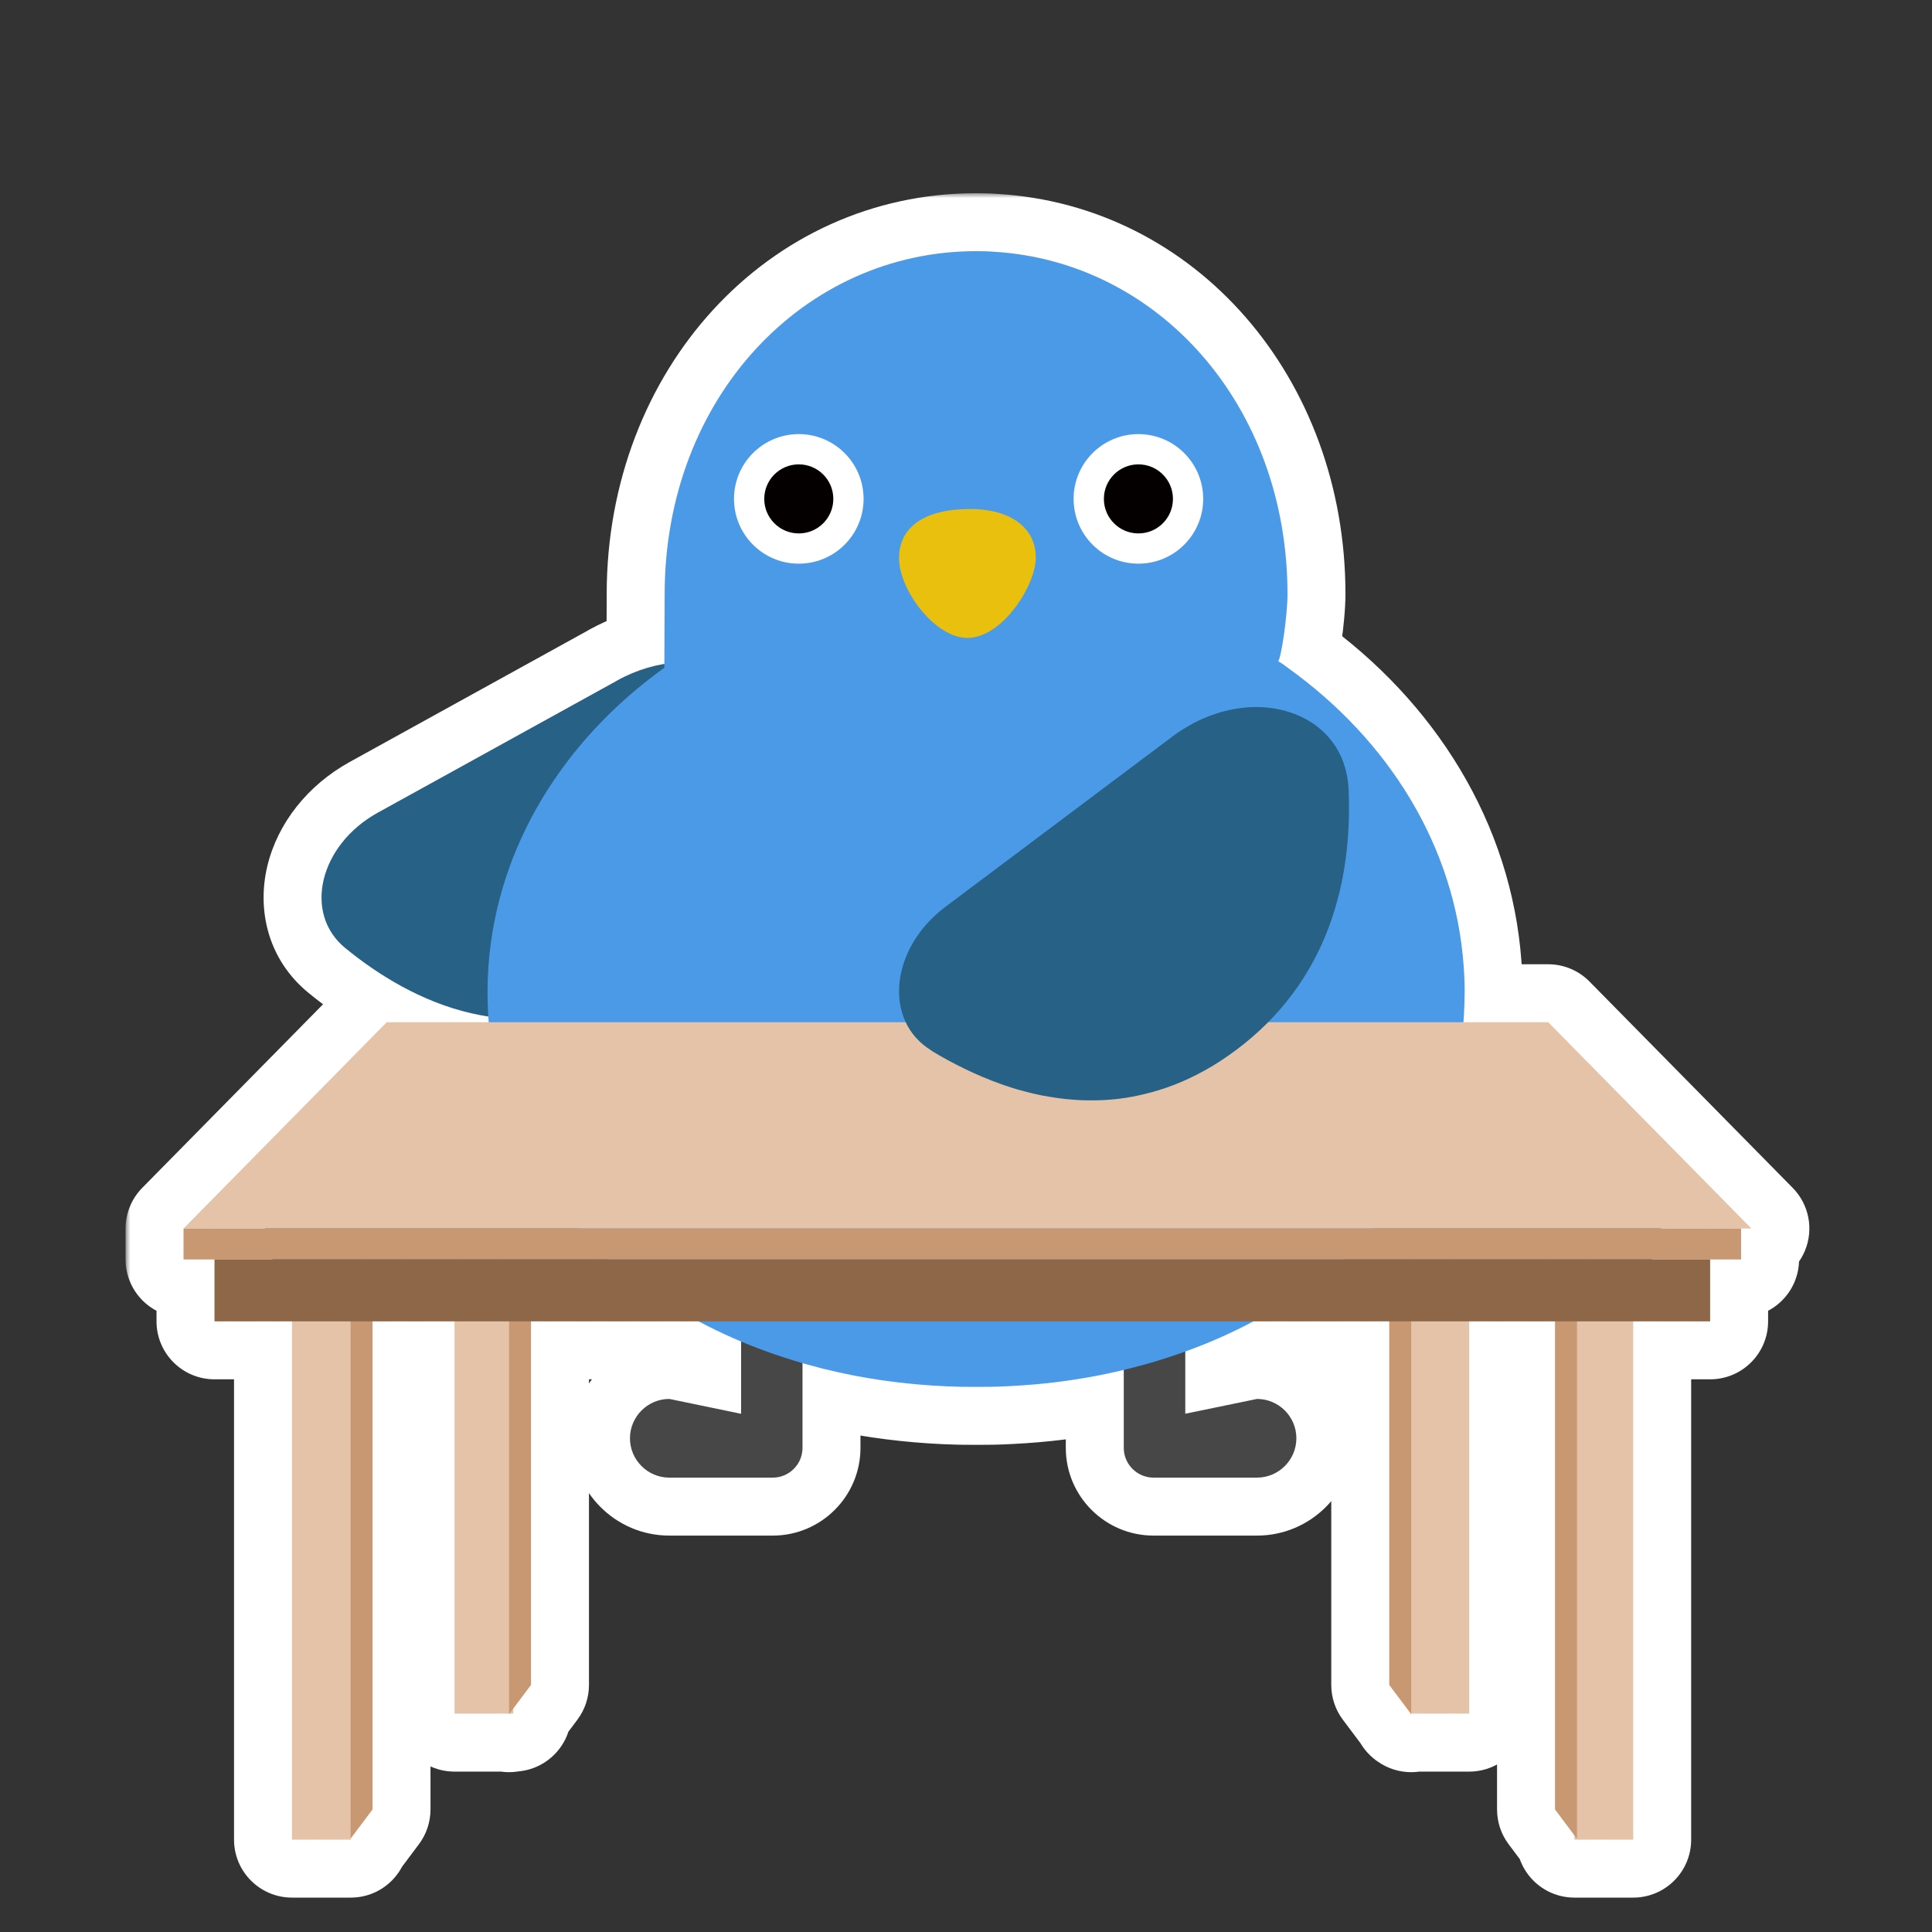 <svg width="200" height="200" viewBox="0 0 200 200" fill="none" xmlns="http://www.w3.org/2000/svg">
<rect x="0" y="0" width="200" height="200" fill="#333333" stroke="none"/>
<mask id="path-1-outside-1_1062_24348" maskUnits="userSpaceOnUse" x="13" y="20" width="175" height="177" fill="black">
<rect fill="white" x="13" y="20" width="175" height="177"/>
<path d="M101.04 26C101.655 26 102.271 26.012 102.88 26.061C119.831 27.058 133.281 41.869 133.281 61.503C133.281 63.712 132.629 68.16 132.315 68.443C132.389 68.486 132.457 68.529 132.513 68.566C133.044 68.904 133.296 69.118 133.306 69.126C143.735 76.583 150.633 87.591 151.519 100.008C151.586 100.918 151.623 101.835 151.623 102.758H151.617C151.617 103.57 151.586 104.382 151.543 105.17C151.537 105.238 151.531 105.3 151.531 105.361C151.521 105.515 151.508 105.668 151.495 105.82H160.271L181.305 127.176H180.237V130.38H177.033V136.786H169.069V190.44H162.981V189.99L160.974 187.314V136.786H152.089V177.396H146.087V177.456L146.041 177.396H146.001V177.341L143.812 174.423V136.786H129.759C127.529 137.975 125.169 139.017 122.7 139.907V146.349L130.127 144.816C131.241 144.816 132.262 145.272 133.007 146.011C133.739 146.749 134.2 147.765 134.2 148.891C134.2 151.13 132.366 152.964 130.127 152.964H119.415C117.717 152.964 116.332 151.579 116.332 149.887V141.815C115.534 142.007 114.727 142.184 113.912 142.347C110.909 142.944 107.802 143.324 104.608 143.484C103.969 143.521 103.323 143.546 102.677 143.559C102.135 143.565 101.588 143.571 101.04 143.571C100.492 143.571 99.951 143.565 99.409 143.559C95.644 143.472 91.976 143.079 88.463 142.408C86.627 142.056 84.826 141.622 83.075 141.112V149.887C83.075 151.579 81.69 152.964 79.998 152.964H69.286C67.046 152.964 65.213 151.13 65.213 148.891C65.213 147.771 65.675 146.749 66.413 146.011C67.151 145.273 68.166 144.817 69.292 144.817L76.719 146.355V138.874C75.205 138.238 73.74 137.54 72.326 136.786H54.971V174.423L53.138 176.867V177.396H52.741L52.696 177.456V177.396H47.051V136.786H38.565V187.314L36.313 190.317V190.44H30.227V136.786H22.203V130.38H19V127.176L40.033 105.82H50.593C50.577 105.627 50.562 105.433 50.549 105.238C50.549 105.236 50.548 105.234 50.548 105.231C44.651 104.325 39.575 101.272 35.749 98.149C31.35 94.562 33.06 87.468 39.108 84.127L63.893 70.449L63.887 70.443C65.508 69.549 67.164 68.991 68.773 68.73C68.78 67.434 68.805 63.351 68.805 61.503C68.805 41.161 83.24 26 101.04 26Z"/>
</mask>
<path d="M101.04 26C101.655 26 102.271 26.012 102.88 26.061C119.831 27.058 133.281 41.869 133.281 61.503C133.281 63.712 132.629 68.16 132.315 68.443C132.389 68.486 132.457 68.529 132.513 68.566C133.044 68.904 133.296 69.118 133.306 69.126C143.735 76.583 150.633 87.591 151.519 100.008C151.586 100.918 151.623 101.835 151.623 102.758H151.617C151.617 103.57 151.586 104.382 151.543 105.17C151.537 105.238 151.531 105.3 151.531 105.361C151.521 105.515 151.508 105.668 151.495 105.82H160.271L181.305 127.176H180.237V130.38H177.033V136.786H169.069V190.44H162.981V189.99L160.974 187.314V136.786H152.089V177.396H146.087V177.456L146.041 177.396H146.001V177.341L143.812 174.423V136.786H129.759C127.529 137.975 125.169 139.017 122.7 139.907V146.349L130.127 144.816C131.241 144.816 132.262 145.272 133.007 146.011C133.739 146.749 134.2 147.765 134.2 148.891C134.2 151.13 132.366 152.964 130.127 152.964H119.415C117.717 152.964 116.332 151.579 116.332 149.887V141.815C115.534 142.007 114.727 142.184 113.912 142.347C110.909 142.944 107.802 143.324 104.608 143.484C103.969 143.521 103.323 143.546 102.677 143.559C102.135 143.565 101.588 143.571 101.04 143.571C100.492 143.571 99.951 143.565 99.409 143.559C95.644 143.472 91.976 143.079 88.463 142.408C86.627 142.056 84.826 141.622 83.075 141.112V149.887C83.075 151.579 81.69 152.964 79.998 152.964H69.286C67.046 152.964 65.213 151.13 65.213 148.891C65.213 147.771 65.675 146.749 66.413 146.011C67.151 145.273 68.166 144.817 69.292 144.817L76.719 146.355V138.874C75.205 138.238 73.74 137.54 72.326 136.786H54.971V174.423L53.138 176.867V177.396H52.741L52.696 177.456V177.396H47.051V136.786H38.565V187.314L36.313 190.317V190.44H30.227V136.786H22.203V130.38H19V127.176L40.033 105.82H50.593C50.577 105.627 50.562 105.433 50.549 105.238C50.549 105.236 50.548 105.234 50.548 105.231C44.651 104.325 39.575 101.272 35.749 98.149C31.35 94.562 33.06 87.468 39.108 84.127L63.893 70.449L63.887 70.443C65.508 69.549 67.164 68.991 68.773 68.73C68.78 67.434 68.805 63.351 68.805 61.503C68.805 41.161 83.24 26 101.04 26Z" fill="#276286"/>
<path d="M101.04 26L101.04 20H101.04V26ZM102.88 26.061L102.397 32.042C102.44 32.046 102.484 32.049 102.528 32.051L102.88 26.061ZM133.281 61.503L139.281 61.503V61.503H133.281ZM132.315 68.443L128.297 63.988C126.875 65.27 126.15 67.155 126.347 69.06C126.544 70.964 127.638 72.661 129.292 73.626L132.315 68.443ZM132.513 68.566L129.184 73.559C129.22 73.582 129.255 73.606 129.291 73.628L132.513 68.566ZM133.306 69.126L129.422 73.699C129.549 73.807 129.68 73.91 129.816 74.007L133.306 69.126ZM151.519 100.008L145.534 100.435C145.534 100.441 145.535 100.447 145.535 100.453L151.519 100.008ZM151.623 102.758V108.758C153.214 108.758 154.74 108.126 155.866 107C156.991 105.875 157.623 104.349 157.623 102.758L151.623 102.758ZM151.617 102.758V96.758C148.303 96.758 145.617 99.444 145.617 102.758H151.617ZM151.543 105.17L157.518 105.713C157.525 105.641 157.53 105.569 157.534 105.498L151.543 105.17ZM151.531 105.361L157.517 105.775C157.526 105.637 157.531 105.499 157.531 105.361H151.531ZM151.495 105.82L145.515 105.333C145.379 107.003 145.948 108.655 147.083 109.887C148.219 111.119 149.819 111.82 151.495 111.82V105.82ZM160.271 105.82L164.546 101.61C163.419 100.465 161.879 99.82 160.271 99.82V105.82ZM181.305 127.176V133.176C183.723 133.176 185.905 131.724 186.839 129.493C187.773 127.262 187.277 124.689 185.579 122.966L181.305 127.176ZM180.237 127.176V121.176C176.924 121.176 174.237 123.862 174.237 127.176H180.237ZM180.237 130.38V136.38C183.551 136.38 186.237 133.694 186.237 130.38H180.237ZM177.033 130.38V124.38C173.719 124.38 171.033 127.066 171.033 130.38H177.033ZM177.033 136.786V142.786C180.347 142.786 183.033 140.1 183.033 136.786H177.033ZM169.069 136.786V130.786C165.756 130.786 163.069 133.472 163.069 136.786H169.069ZM169.069 190.44V196.44C172.383 196.44 175.069 193.754 175.069 190.44H169.069ZM162.981 190.44H156.981C156.981 193.754 159.668 196.44 162.981 196.44V190.44ZM162.981 189.99H168.981C168.981 188.692 168.56 187.428 167.781 186.389L162.981 189.99ZM160.974 187.314H154.974C154.974 188.613 155.395 189.877 156.174 190.916L160.974 187.314ZM160.974 136.786H166.974C166.974 133.472 164.287 130.786 160.974 130.786V136.786ZM152.089 136.786V130.786C148.775 130.786 146.089 133.472 146.089 136.786H152.089ZM152.089 177.396V183.396C155.403 183.396 158.089 180.709 158.089 177.396H152.089ZM146.087 177.396V171.396C142.773 171.396 140.087 174.082 140.087 177.396H146.087ZM146.087 177.456L141.305 181.081C142.862 183.134 145.556 183.964 147.999 183.143C150.441 182.322 152.087 180.033 152.087 177.456H146.087ZM146.041 177.396L150.822 173.771C149.688 172.275 147.919 171.396 146.041 171.396V177.396ZM146.001 177.396H140.001C140.001 180.709 142.687 183.396 146.001 183.396V177.396ZM146.001 177.341H152.001C152.001 176.042 151.58 174.779 150.8 173.74L146.001 177.341ZM143.812 174.423H137.812C137.812 175.722 138.233 176.985 139.012 178.024L143.812 174.423ZM143.812 136.786H149.812C149.812 133.472 147.125 130.786 143.812 130.786V136.786ZM129.759 136.786V130.786C128.774 130.786 127.805 131.028 126.936 131.491L129.759 136.786ZM122.7 139.907L120.665 134.263C118.286 135.121 116.7 137.378 116.7 139.907H122.7ZM122.7 146.349H116.7C116.7 148.153 117.512 149.861 118.91 151C120.309 152.14 122.146 152.589 123.913 152.225L122.7 146.349ZM130.127 144.816V138.816C129.72 138.816 129.313 138.858 128.915 138.94L130.127 144.816ZM133.007 146.011L137.268 141.786C137.256 141.774 137.244 141.762 137.232 141.751L133.007 146.011ZM134.2 148.891L140.2 148.891V148.891H134.2ZM116.332 141.815H122.332C122.332 139.978 121.49 138.242 120.048 137.104C118.605 135.967 116.721 135.552 114.934 135.981L116.332 141.815ZM113.912 142.347L115.082 148.232L115.089 148.23L113.912 142.347ZM104.608 143.484L104.308 137.492C104.293 137.493 104.278 137.493 104.263 137.494L104.608 143.484ZM102.677 143.559L102.745 149.558C102.76 149.558 102.776 149.558 102.791 149.558L102.677 143.559ZM101.04 143.571L101.04 149.571L101.04 149.571L101.04 143.571ZM99.409 143.559L99.272 149.557C99.295 149.558 99.318 149.558 99.341 149.558L99.409 143.559ZM88.463 142.408L87.331 148.3L87.338 148.302L88.463 142.408ZM83.075 141.112L84.753 135.352C82.94 134.824 80.985 135.18 79.474 136.313C77.964 137.446 77.075 139.224 77.075 141.112H83.075ZM69.286 152.964L69.286 158.964H69.286V152.964ZM65.213 148.891L59.213 148.891L59.213 148.891L65.213 148.891ZM66.413 146.011L62.171 141.768L62.17 141.768L66.413 146.011ZM69.292 144.817L70.509 138.942C70.108 138.859 69.701 138.817 69.291 138.817L69.292 144.817ZM76.719 146.355L75.502 152.231C77.269 152.597 79.107 152.148 80.507 151.008C81.906 149.869 82.719 148.16 82.719 146.355H76.719ZM76.719 138.874H82.719C82.719 136.459 81.27 134.279 79.044 133.343L76.719 138.874ZM72.326 136.786L75.15 131.492C74.281 131.029 73.311 130.786 72.326 130.786V136.786ZM54.971 136.786V130.786C51.657 130.786 48.971 133.472 48.971 136.786H54.971ZM54.971 174.423L59.771 178.023C60.55 176.984 60.971 175.721 60.971 174.423H54.971ZM53.138 176.867L48.337 173.267C47.559 174.306 47.138 175.569 47.138 176.867H53.138ZM53.138 177.396V183.396C56.451 183.396 59.138 180.709 59.138 177.396H53.138ZM52.741 177.396V171.396C50.842 171.396 49.054 172.295 47.923 173.82L52.741 177.396ZM52.696 177.456H46.696C46.696 180.044 48.356 182.341 50.814 183.153C53.271 183.965 55.973 183.11 57.515 181.031L52.696 177.456ZM52.696 177.396H58.696C58.696 174.082 56.01 171.396 52.696 171.396V177.396ZM47.051 177.396H41.051C41.051 180.709 43.737 183.396 47.051 183.396V177.396ZM47.051 136.786H53.051C53.051 133.472 50.364 130.786 47.051 130.786V136.786ZM38.565 136.786V130.786C35.252 130.786 32.565 133.472 32.565 136.786H38.565ZM38.565 187.314L43.366 190.914C44.144 189.876 44.565 188.613 44.565 187.314H38.565ZM36.313 190.317L31.513 186.718C30.735 187.756 30.314 189.019 30.314 190.317H36.313ZM36.313 190.44V196.44C39.627 196.44 42.313 193.754 42.313 190.44H36.313ZM30.227 190.44H24.227C24.227 193.754 26.913 196.44 30.227 196.44V190.44ZM30.227 136.786H36.227C36.227 133.472 33.54 130.786 30.227 130.786V136.786ZM22.203 136.786H16.203C16.203 140.1 18.889 142.786 22.203 142.786V136.786ZM22.203 130.38H28.203C28.203 127.066 25.517 124.38 22.203 124.38V130.38ZM19 130.38H13C13 133.694 15.686 136.38 19 136.38V130.38ZM19 127.176L14.725 122.966C13.62 124.088 13 125.6 13 127.176H19ZM40.033 105.82V99.82C38.426 99.82 36.886 100.465 35.758 101.61L40.033 105.82ZM50.593 105.82V111.82C52.269 111.82 53.868 111.12 55.004 109.888C56.14 108.656 56.709 107.005 56.573 105.335L50.593 105.82ZM50.549 105.238H44.549C44.549 105.369 44.553 105.499 44.562 105.63L50.549 105.238ZM50.548 105.231L56.547 105.169C56.517 102.231 54.364 99.748 51.459 99.301L50.548 105.231ZM35.749 98.149L39.543 93.501L39.541 93.499L35.749 98.149ZM39.108 84.127L36.209 78.874L36.207 78.875L39.108 84.127ZM63.893 70.449L66.792 75.702C68.443 74.791 69.569 73.157 69.833 71.29C70.098 69.423 69.469 67.54 68.135 66.207L63.893 70.449ZM63.887 70.443L60.989 65.189C59.338 66.1 58.211 67.734 57.946 69.602C57.681 71.469 58.31 73.352 59.644 74.686L63.887 70.443ZM68.773 68.73L69.736 74.652C72.629 74.182 74.759 71.69 74.773 68.758L68.773 68.73ZM68.805 61.503L74.805 61.503V61.503H68.805ZM101.04 26L101.04 32C101.587 32 102.02 32.012 102.397 32.042L102.88 26.061L103.363 20.081C102.522 20.013 101.724 20 101.04 20L101.04 26ZM102.88 26.061L102.528 32.051C115.893 32.837 127.281 44.614 127.281 61.503H133.281H139.281C139.281 39.124 123.769 21.28 103.232 20.072L102.88 26.061ZM133.281 61.503L127.281 61.503C127.281 61.802 127.257 62.297 127.199 62.941C127.143 63.563 127.063 64.233 126.976 64.852C126.886 65.485 126.797 65.987 126.732 66.293C126.696 66.461 126.689 66.464 126.72 66.364C126.734 66.321 126.794 66.13 126.911 65.87C126.971 65.738 127.081 65.509 127.25 65.237C127.397 65 127.73 64.499 128.297 63.988L132.315 68.443L136.334 72.899C137.339 71.992 137.778 70.964 137.845 70.816C138.006 70.458 138.112 70.141 138.174 69.945C138.301 69.539 138.396 69.13 138.466 68.807C138.611 68.13 138.744 67.33 138.856 66.539C139.073 65.011 139.281 63.024 139.281 61.503L133.281 61.503ZM132.315 68.443L129.292 73.626C129.271 73.614 129.253 73.603 129.237 73.593C129.222 73.583 129.204 73.572 129.184 73.559L132.513 68.566L135.841 63.574C135.695 63.477 135.525 63.369 135.339 63.261L132.315 68.443ZM132.513 68.566L129.291 73.628C129.581 73.813 129.613 73.862 129.422 73.699L133.306 69.126L137.19 64.553C136.979 64.374 136.506 63.996 135.734 63.505L132.513 68.566ZM133.306 69.126L129.816 74.007C139.01 80.581 144.793 90.051 145.534 100.435L151.519 100.008L157.503 99.581C156.472 85.131 148.46 72.586 136.796 64.245L133.306 69.126ZM151.519 100.008L145.535 100.453C145.593 101.227 145.623 101.995 145.623 102.758L151.623 102.758L157.623 102.758C157.623 101.675 157.58 100.61 157.502 99.563L151.519 100.008ZM151.623 102.758V96.758H151.617V102.758V108.758H151.623V102.758ZM151.617 102.758H145.617C145.617 103.422 145.592 104.117 145.552 104.842L151.543 105.17L157.534 105.498C157.58 104.648 157.617 103.718 157.617 102.758H151.617ZM151.543 105.17L145.568 104.627C145.566 104.648 145.531 104.982 145.531 105.361H151.531H157.531C157.531 105.509 157.525 105.621 157.521 105.676C157.518 105.722 157.514 105.756 157.518 105.713L151.543 105.17ZM151.531 105.361L145.546 104.948C145.538 105.053 145.53 105.147 145.515 105.333L151.495 105.82L157.475 106.308C157.485 106.188 157.503 105.977 157.517 105.775L151.531 105.361ZM151.495 105.82V111.82H160.271V105.82V99.82H151.495V105.82ZM160.271 105.82L155.997 110.031L177.03 131.386L181.305 127.176L185.579 122.966L164.546 101.61L160.271 105.82ZM181.305 127.176V121.176H180.237V127.176V133.176H181.305V127.176ZM180.237 127.176H174.237V130.38H180.237H186.237V127.176H180.237ZM180.237 130.38V124.38H177.033V130.38V136.38H180.237V130.38ZM177.033 130.38H171.033V136.786H177.033H183.033V130.38H177.033ZM177.033 136.786V130.786H169.069V136.786V142.786H177.033V136.786ZM169.069 136.786H163.069V190.44H169.069H175.069V136.786H169.069ZM169.069 190.44V184.44H162.981V190.44V196.44H169.069V190.44ZM162.981 190.44H168.981V189.99H162.981H156.981V190.44H162.981ZM162.981 189.99L167.781 186.389L165.773 183.713L160.974 187.314L156.174 190.916L158.182 193.591L162.981 189.99ZM160.974 187.314H166.974V136.786H160.974H154.974V187.314H160.974ZM160.974 136.786V130.786H152.089V136.786V142.786H160.974V136.786ZM152.089 136.786H146.089V177.396H152.089H158.089V136.786H152.089ZM152.089 177.396V171.396H146.087V177.396V183.396H152.089V177.396ZM146.087 177.396H140.087V177.456H146.087H152.087V177.396H146.087ZM146.087 177.456L150.868 173.831L150.822 173.771L146.041 177.396L141.26 181.02L141.305 181.081L146.087 177.456ZM146.041 177.396V171.396H146.001V177.396V183.396H146.041V177.396ZM146.001 177.396H152.001V177.341H146.001H140.001V177.396H146.001ZM146.001 177.341L150.8 173.74L148.611 170.822L143.812 174.423L139.012 178.024L141.202 180.942L146.001 177.341ZM143.812 174.423H149.812V136.786H143.812H137.812V174.423H143.812ZM143.812 136.786V130.786H129.759V136.786V142.786H143.812V136.786ZM129.759 136.786L126.936 131.491C124.972 132.538 122.876 133.466 120.665 134.263L122.7 139.907L124.735 145.552C127.462 144.568 130.086 143.411 132.581 142.081L129.759 136.786ZM122.7 139.907H116.7V146.349H122.7H128.7V139.907H122.7ZM122.7 146.349L123.913 152.225L131.339 150.693L130.127 144.816L128.915 138.94L121.488 140.472L122.7 146.349ZM130.127 144.816V150.816C129.576 150.816 129.102 150.588 128.782 150.271L133.007 146.011L137.232 141.751C135.423 139.957 132.905 138.816 130.127 138.816V144.816ZM133.007 146.011L128.746 150.235C128.433 149.919 128.2 149.442 128.2 148.891H134.2H140.2C140.2 146.088 139.045 143.579 137.268 141.786L133.007 146.011ZM134.2 148.891L128.2 148.89C128.2 147.817 129.052 146.964 130.127 146.964V152.964V158.964C135.681 158.964 140.2 154.443 140.2 148.891L134.2 148.891ZM130.127 152.964V146.964H119.415V152.964V158.964H130.127V152.964ZM119.415 152.964V146.964C121.023 146.964 122.332 148.258 122.332 149.887H116.332H110.332C110.332 154.9 114.41 158.964 119.415 158.964V152.964ZM116.332 149.887H122.332V141.815H116.332H110.332V149.887H116.332ZM116.332 141.815L114.934 135.981C114.211 136.154 113.478 136.315 112.735 136.463L113.912 142.347L115.089 148.23C115.976 148.053 116.857 147.86 117.73 147.65L116.332 141.815ZM113.912 142.347L112.742 136.462C110.037 136.999 107.221 137.346 104.308 137.492L104.608 143.484L104.909 149.477C108.383 149.303 111.782 148.888 115.082 148.232L113.912 142.347ZM104.608 143.484L104.263 137.494C103.699 137.527 103.13 137.549 102.562 137.56L102.677 143.559L102.791 149.558C103.515 149.544 104.238 149.516 104.954 149.474L104.608 143.484ZM102.677 143.559L102.609 137.559C102.058 137.565 101.547 137.571 101.04 137.571L101.04 143.571L101.04 149.571C101.628 149.571 102.213 149.564 102.745 149.558L102.677 143.559ZM101.04 143.571V137.571C100.533 137.571 100.029 137.565 99.477 137.559L99.409 143.559L99.341 149.558C99.873 149.564 100.451 149.571 101.04 149.571V143.571ZM99.409 143.559L99.546 137.56C96.109 137.482 92.772 137.122 89.588 136.515L88.463 142.408L87.338 148.302C91.181 149.035 95.179 149.463 99.272 149.557L99.409 143.559ZM88.463 142.408L89.595 136.516C87.939 136.198 86.32 135.808 84.753 135.352L83.075 141.112L81.397 146.873C83.333 147.437 85.315 147.913 87.331 148.3L88.463 142.408ZM83.075 141.112H77.075V149.887H83.075H89.075V141.112H83.075ZM83.075 149.887H77.075C77.075 148.265 78.376 146.964 79.998 146.964V152.964V158.964C85.004 158.964 89.075 154.892 89.075 149.887H83.075ZM79.998 152.964V146.964H69.286V152.964V158.964H79.998V152.964ZM69.286 152.964L69.286 146.964C70.361 146.964 71.213 147.817 71.213 148.89L65.213 148.891L59.213 148.891C59.213 154.444 63.733 158.964 69.286 158.964L69.286 152.964ZM65.213 148.891H71.213C71.213 149.448 70.981 149.929 70.656 150.253L66.413 146.011L62.17 141.768C60.369 143.57 59.213 146.094 59.213 148.891H65.213ZM66.413 146.011L70.655 150.254C70.317 150.592 69.824 150.817 69.292 150.817L69.292 144.817L69.291 138.817C66.508 138.818 63.986 139.953 62.171 141.768L66.413 146.011ZM69.292 144.817L68.075 150.693L75.502 152.231L76.719 146.355L77.936 140.48L70.509 138.942L69.292 144.817ZM76.719 146.355H82.719V138.874H76.719H70.719V146.355H76.719ZM76.719 138.874L79.044 133.343C77.7 132.778 76.401 132.159 75.15 131.492L72.326 136.786L69.503 142.08C71.079 142.921 72.711 143.698 74.394 144.405L76.719 138.874ZM72.326 136.786V130.786H54.971V136.786V142.786H72.326V136.786ZM54.971 136.786H48.971V174.423H54.971H60.971V136.786H54.971ZM54.971 174.423L50.17 170.823L48.337 173.267L53.138 176.867L57.938 180.467L59.771 178.023L54.971 174.423ZM53.138 176.867H47.138V177.396H53.138H59.138V176.867H53.138ZM53.138 177.396V171.396H52.741V177.396V183.396H53.138V177.396ZM52.741 177.396L47.923 173.82L47.878 173.881L52.696 177.456L57.515 181.031L57.56 180.971L52.741 177.396ZM52.696 177.456H58.696V177.396H52.696H46.696V177.456H52.696ZM52.696 177.396V171.396H47.051V177.396V183.396H52.696V177.396ZM47.051 177.396H53.051V136.786H47.051H41.051V177.396H47.051ZM47.051 136.786V130.786H38.565V136.786V142.786H47.051V136.786ZM38.565 136.786H32.565V187.314H38.565H44.565V136.786H38.565ZM38.565 187.314L33.765 183.715L31.513 186.718L36.313 190.317L41.114 193.917L43.366 190.914L38.565 187.314ZM36.313 190.317H30.314V190.44H36.313H42.313V190.317H36.313ZM36.313 190.44V184.44H30.227V190.44V196.44H36.313V190.44ZM30.227 190.44H36.227V136.786H30.227H24.227V190.44H30.227ZM30.227 136.786V130.786H22.203V136.786V142.786H30.227V136.786ZM22.203 136.786H28.203V130.38H22.203H16.203V136.786H22.203ZM22.203 130.38V124.38H19V130.38V136.38H22.203V130.38ZM19 130.38H25V127.176H19H13V130.38H19ZM19 127.176L23.275 131.386L44.308 110.031L40.033 105.82L35.758 101.61L14.725 122.966L19 127.176ZM40.033 105.82V111.82H50.593V105.82V99.82H40.033V105.82ZM50.593 105.82L56.573 105.335C56.557 105.141 56.545 104.989 56.536 104.847L50.549 105.238L44.562 105.63C44.578 105.877 44.597 106.113 44.612 106.306L50.593 105.82ZM50.549 105.238H56.549C56.549 105.126 56.546 105.023 56.541 104.929C56.536 104.836 56.529 104.75 56.522 104.674C56.508 104.523 56.49 104.397 56.476 104.305C56.468 104.257 56.461 104.216 56.455 104.182C56.449 104.147 56.444 104.118 56.439 104.096C56.435 104.073 56.431 104.055 56.429 104.044C56.428 104.038 56.427 104.034 56.426 104.031C56.426 104.028 56.425 104.026 56.425 104.025C56.425 104.023 56.426 104.031 56.428 104.039C56.43 104.049 56.433 104.065 56.437 104.086C56.445 104.125 56.458 104.195 56.472 104.282C56.486 104.369 56.504 104.489 56.518 104.633C56.532 104.776 56.545 104.958 56.547 105.169L50.548 105.231L44.548 105.293C44.549 105.4 44.553 105.499 44.558 105.588C44.564 105.677 44.571 105.759 44.578 105.832C44.585 105.905 44.593 105.971 44.601 106.029C44.609 106.087 44.617 106.14 44.624 106.185C44.631 106.229 44.638 106.269 44.644 106.301C44.65 106.334 44.655 106.361 44.659 106.382C44.663 106.403 44.666 106.42 44.669 106.43C44.67 106.438 44.672 106.446 44.672 106.444C44.672 106.444 44.671 106.444 44.671 106.443C44.671 106.442 44.671 106.441 44.67 106.439C44.67 106.437 44.669 106.432 44.668 106.427C44.666 106.416 44.662 106.398 44.658 106.376C44.654 106.354 44.648 106.325 44.642 106.291C44.636 106.257 44.629 106.215 44.621 106.169C44.614 106.122 44.606 106.068 44.598 106.007C44.59 105.946 44.583 105.877 44.575 105.801C44.568 105.725 44.562 105.64 44.557 105.547C44.552 105.453 44.549 105.35 44.549 105.238H50.549ZM50.548 105.231L51.459 99.301C47.013 98.618 42.913 96.252 39.543 93.501L35.749 98.149L31.955 102.797C36.236 106.293 42.29 110.033 49.636 111.162L50.548 105.231ZM35.749 98.149L39.541 93.499C39.375 93.364 39.339 93.272 39.318 93.203C39.288 93.103 39.247 92.856 39.345 92.447C39.549 91.599 40.317 90.314 42.01 89.379L39.108 84.127L36.207 78.875C31.852 81.281 28.741 85.214 27.677 89.645C26.587 94.185 27.714 99.339 31.957 102.799L35.749 98.149ZM39.108 84.127L42.008 89.38L66.792 75.702L63.893 70.449L60.993 65.196L36.209 78.874L39.108 84.127ZM63.893 70.449L68.135 66.207L68.129 66.201L63.887 70.443L59.644 74.686L59.65 74.692L63.893 70.449ZM63.887 70.443L66.784 75.698C67.816 75.129 68.818 74.801 69.736 74.652L68.773 68.73L67.811 62.807C65.509 63.181 63.2 63.97 60.989 65.189L63.887 70.443ZM68.773 68.73L74.773 68.758C74.779 67.484 74.805 63.37 74.805 61.503L68.805 61.503L62.805 61.503C62.805 63.332 62.78 67.383 62.773 68.701L68.773 68.73ZM68.805 61.503H74.805C74.805 44.002 87.008 32 101.04 32V26V20C79.472 20 62.805 38.321 62.805 61.503H68.805Z" fill="white" mask="url(#path-1-outside-1_1062_24348)"/>
<path d="M63.893 70.449L39.108 84.127C33.06 87.468 31.35 94.562 35.749 98.15C42.616 103.755 53.513 109.139 65.948 102.278C76.334 96.55 79.804 86.674 80.641 78.116C81.435 70.074 72.199 65.859 63.886 70.443L63.893 70.449Z" fill="#276286"/>
<path d="M134.2 148.89C134.2 151.13 132.367 152.963 130.127 152.963H119.415C117.716 152.963 116.332 151.579 116.332 149.887V116.162C116.332 114.464 117.716 113.08 119.415 113.08H119.618C121.316 113.08 122.7 114.464 122.7 116.162V146.349L130.127 144.817C131.241 144.817 132.262 145.272 133.007 146.011C133.739 146.749 134.2 147.764 134.2 148.89Z" fill="#474747"/>
<path d="M83.075 116.163V149.887C83.075 151.579 81.691 152.964 79.999 152.964H69.286C67.046 152.964 65.213 151.13 65.213 148.89C65.213 147.77 65.674 146.749 66.413 146.011C67.151 145.272 68.166 144.817 69.292 144.817L76.719 146.355V116.163C76.719 114.471 78.103 113.086 79.795 113.086H80.005C81.697 113.086 83.081 114.471 83.081 116.163H83.075Z" fill="#474747"/>
<path d="M151.617 102.758C151.617 103.57 151.587 104.383 151.543 105.17C151.537 105.238 151.531 105.299 151.531 105.361C151.008 112.935 148.215 119.697 143.723 125.358C138.155 132.391 129.971 137.707 120.28 140.722C118.225 141.374 116.096 141.91 113.912 142.346C110.909 142.943 107.802 143.325 104.609 143.485C103.969 143.522 103.323 143.546 102.677 143.559C102.135 143.565 101.588 143.571 101.04 143.571C100.492 143.571 99.951 143.565 99.409 143.559C95.644 143.472 91.977 143.079 88.463 142.408C86.285 141.99 84.156 141.46 82.101 140.82C72.275 137.812 63.993 132.465 58.363 125.364C58.363 125.364 58.363 125.358 58.357 125.358C53.853 119.673 51.047 112.861 50.549 105.238C50.549 105.189 50.543 105.127 50.536 105.072C50.493 104.309 50.469 103.54 50.469 102.758C50.469 101.848 50.499 100.943 50.561 100.051C51.441 87.628 58.344 76.608 68.774 69.126V68.739C68.78 67.453 68.805 63.355 68.805 61.503C68.805 41.161 83.239 26 101.04 26C101.655 26 102.271 26.012 102.88 26.061C119.831 27.058 133.281 41.868 133.281 61.503C133.281 63.712 132.629 68.16 132.315 68.443C132.389 68.486 132.457 68.529 132.512 68.566C133.054 68.911 133.306 69.126 133.306 69.126C143.735 76.584 150.633 87.591 151.519 100.008C151.587 100.918 151.623 101.835 151.623 102.758H151.617Z" fill="#4B9AE8"/>
<path d="M107.181 58.3C106.8 61.242 103.551 66.01 100.179 66.035C96.807 66.059 93.245 61.223 93.079 58.054C92.912 54.892 95.281 52.726 100.314 52.695C105.403 52.664 107.563 55.359 107.181 58.3Z" fill="#EAC00F"/>
<path d="M117.847 58.352C121.551 58.352 124.554 55.349 124.554 51.645C124.554 47.941 121.551 44.939 117.847 44.939C114.143 44.939 111.141 47.941 111.141 51.645C111.141 55.349 114.143 58.352 117.847 58.352Z" fill="white"/>
<path d="M117.848 55.22C119.823 55.22 121.423 53.62 121.423 51.645C121.423 49.671 119.823 48.071 117.848 48.071C115.874 48.071 114.273 49.671 114.273 51.645C114.273 53.62 115.874 55.22 117.848 55.22Z" fill="#040000"/>
<path d="M82.691 58.352C86.395 58.352 89.398 55.349 89.398 51.645C89.398 47.941 86.395 44.939 82.691 44.939C78.987 44.939 75.984 47.941 75.984 51.645C75.984 55.349 78.987 58.352 82.691 58.352Z" fill="white"/>
<path d="M82.69 55.22C84.665 55.22 86.265 53.62 86.265 51.645C86.265 49.671 84.665 48.071 82.69 48.071C80.716 48.071 79.115 49.671 79.115 51.645C79.115 53.62 80.716 55.22 82.69 55.22Z" fill="#040000"/>
<rect x="30.227" y="136.522" width="6.088" height="53.918" fill="#E4C3A9"/>
<rect x="47.051" y="131.014" width="6.088" height="46.381" fill="#E4C3A9"/>
<path d="M36.291 136.509H38.566V187.314L36.291 190.347V136.509Z" fill="#C89873"/>
<path d="M52.695 136.509H54.97V174.423L52.695 177.456V136.509Z" fill="#C89873"/>
<rect x="162.982" y="136.522" width="6.088" height="53.918" fill="#E4C3A9"/>
<rect x="146.002" y="131.014" width="6.088" height="46.381" fill="#E4C3A9"/>
<path d="M146.088 136.509H143.813V174.423L146.088 177.456V136.509Z" fill="#C89873"/>
<path d="M163.248 136.509H160.973V187.314L163.248 190.347V136.509Z" fill="#C89873"/>
<path d="M40.033 105.82H160.272L181.305 127.176H19L40.033 105.82Z" fill="#E4C3A9"/>
<rect x="19" y="127.176" width="161.237" height="3.203" fill="#C89873"/>
<rect x="22.203" y="130.38" width="154.83" height="6.407" fill="#8E6748"/>
<path d="M96.437 108.774L96.443 108.774C96.443 108.774 96.459 108.797 96.473 108.802C98.589 110.075 100.994 111.289 103.616 112.221C103.738 112.269 103.866 112.309 103.995 112.355C104.245 112.442 104.501 112.522 104.758 112.608C105.17 112.744 105.591 112.858 106.018 112.966C106.855 113.196 107.719 113.39 108.595 113.531C110.218 113.811 111.886 113.951 113.598 113.903C115.183 113.868 116.79 113.668 118.421 113.271C120.478 112.79 122.581 111.999 124.683 110.828C125.789 110.222 126.897 109.494 128.009 108.662C130.322 106.927 132.209 105.008 133.738 102.971L133.744 102.97C135.999 99.957 137.481 96.71 138.388 93.403C138.387 93.396 138.393 93.389 138.391 93.376C138.418 93.295 138.444 93.208 138.464 93.121C138.54 92.834 138.616 92.547 138.691 92.259C138.696 92.252 138.694 92.233 138.693 92.227C138.761 91.934 138.822 91.636 138.89 91.337C138.898 91.303 138.908 91.282 138.911 91.256C139.57 88.016 139.739 84.773 139.609 81.74C139.606 81.676 139.599 81.62 139.596 81.555C139.542 80.578 139.346 79.685 139.044 78.859C139.034 78.834 139.031 78.815 139.021 78.791C137.931 75.931 135.449 74.072 132.411 73.436C130.971 73.129 129.411 73.11 127.815 73.392C125.642 73.775 123.404 74.713 121.32 76.281L119.159 77.903L97.855 93.885C92.13 98.184 91.397 105.71 96.434 108.756L96.437 108.774Z" fill="#276286"/>
</svg>

